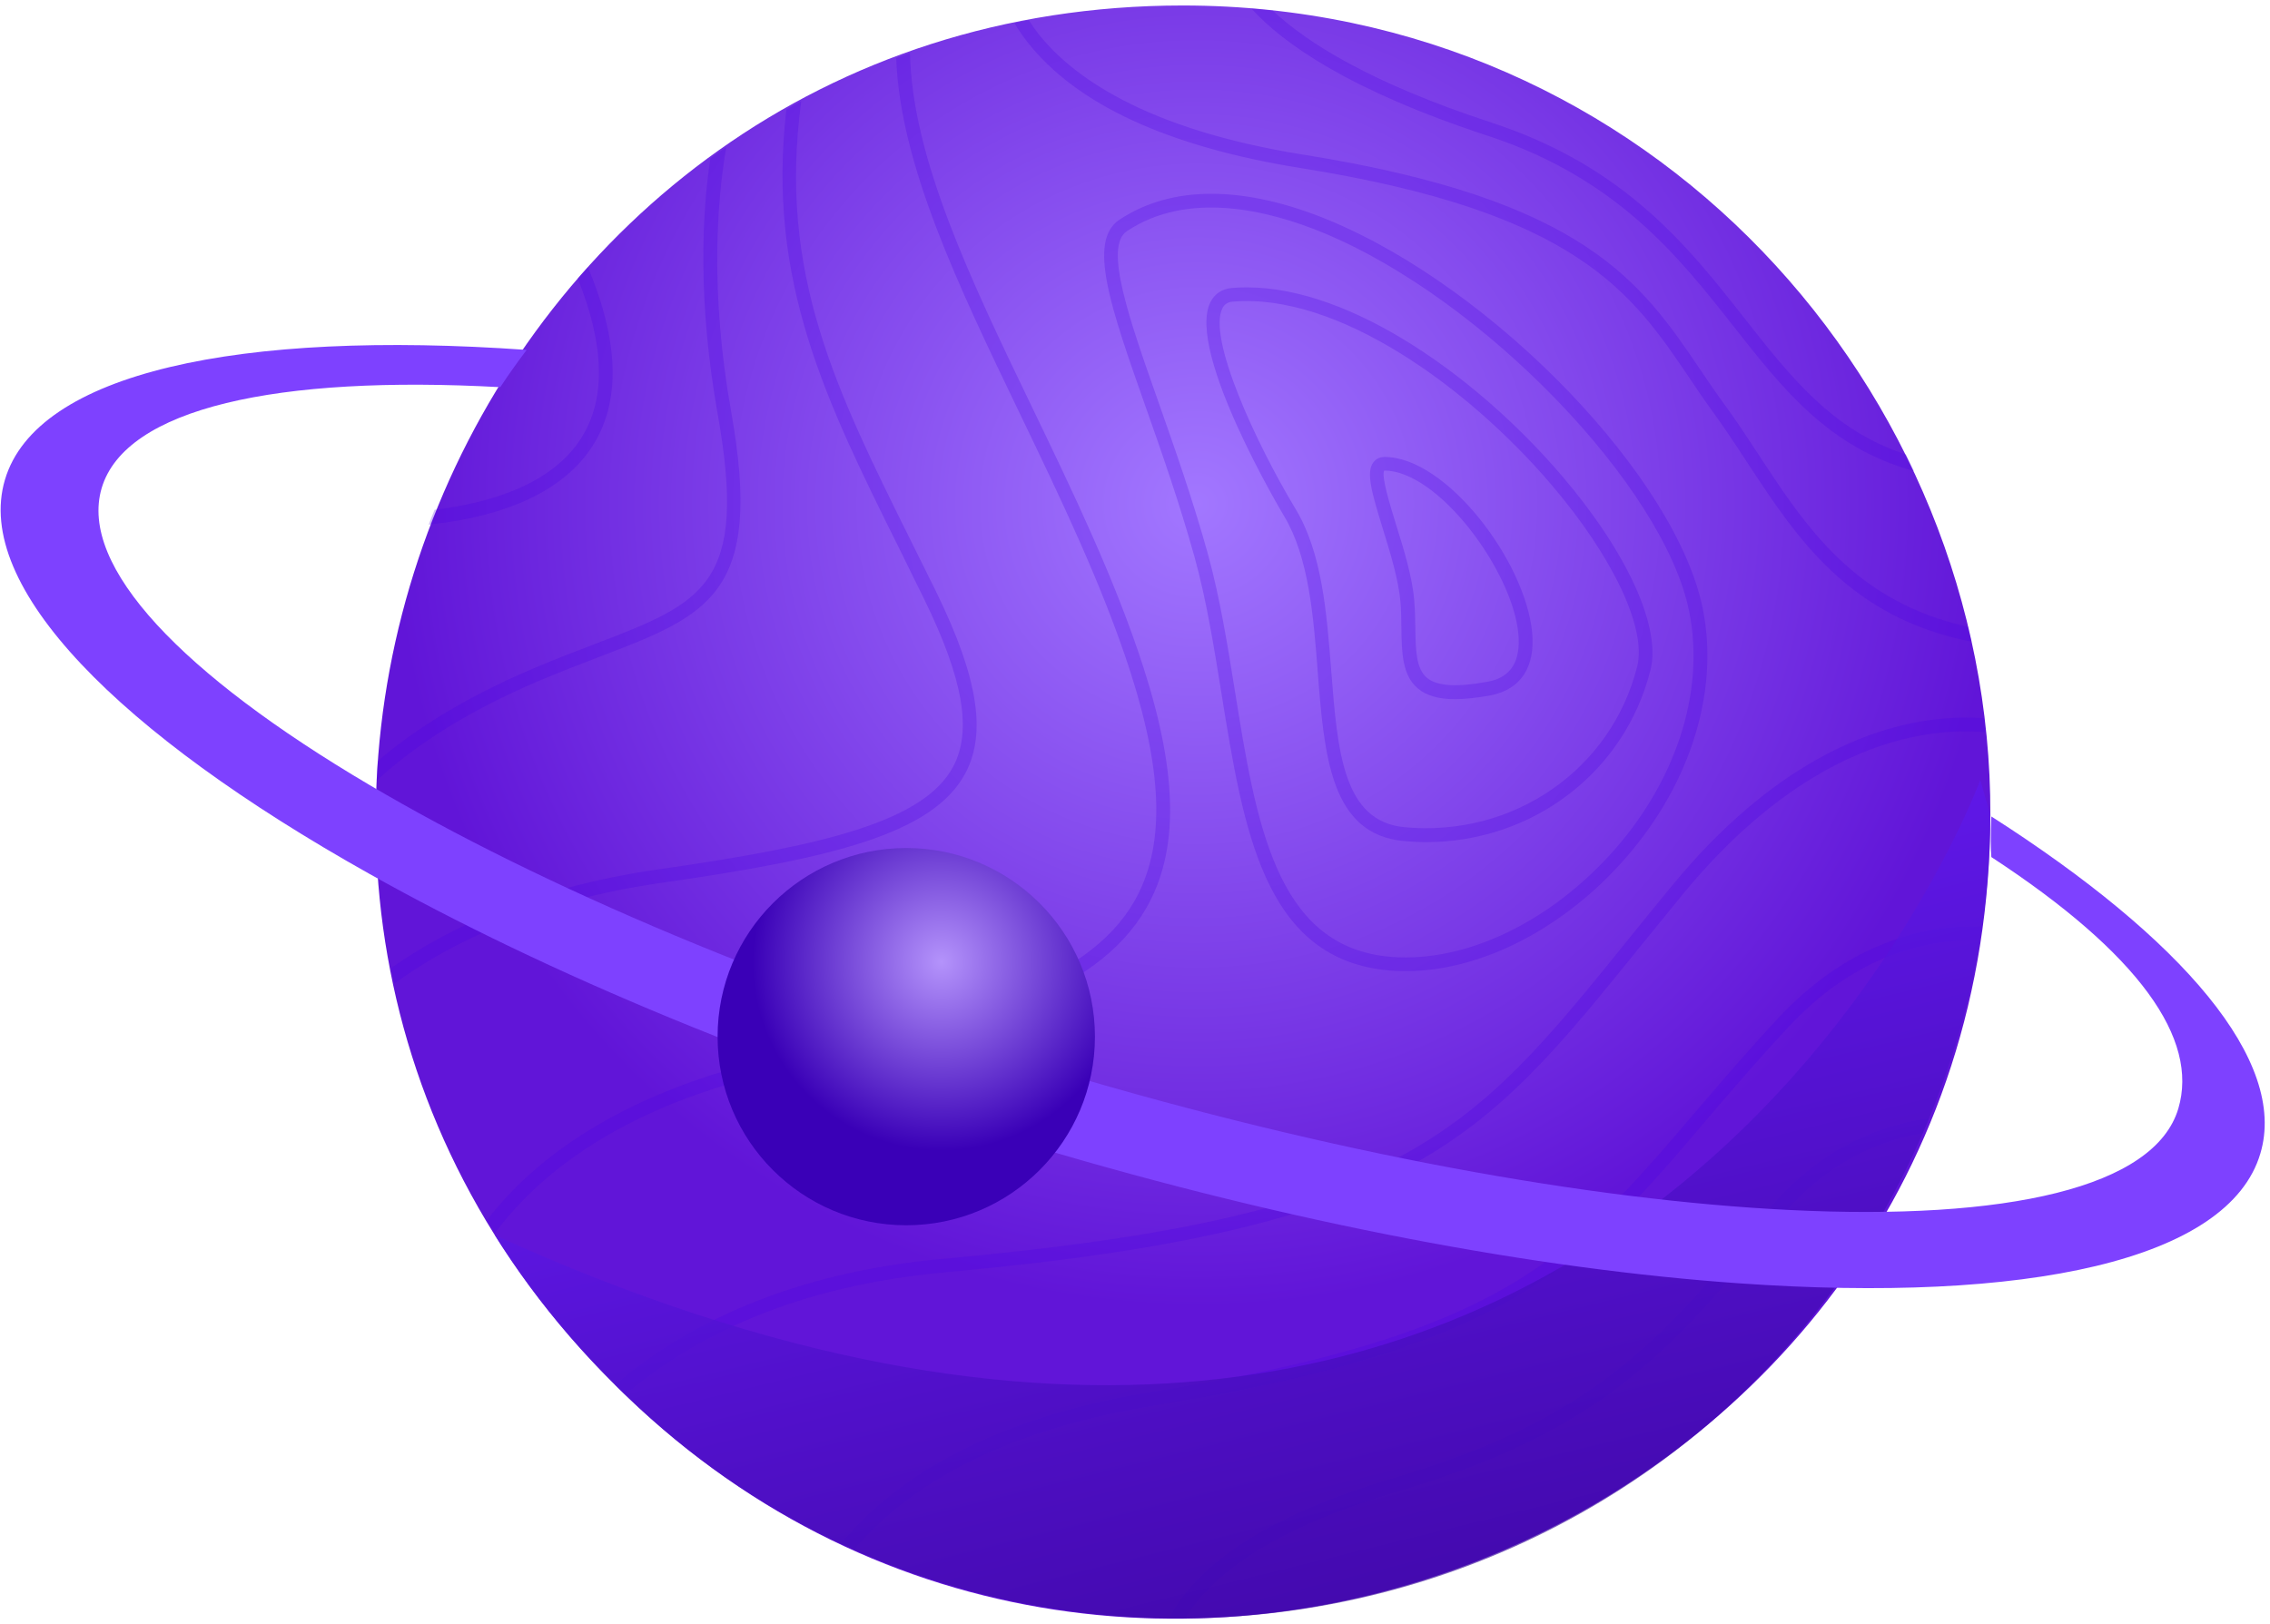 <svg width="383" height="274" viewBox="0 0 383 274" fill="none" xmlns="http://www.w3.org/2000/svg">
<path d="M335.82 137.547C335.481 258.641 188.04 317.973 103.799 233.732C17.729 148.498 78.289 0.927 199.54 0.927C278.58 0.927 336.003 66.087 335.82 137.547Z" fill="url(#paint0_radial)"/>
<g opacity="0.5">
<path opacity="0.5" d="M334.983 123.566C332.448 123.357 329.468 123.357 326.149 123.801C315.981 125.134 300.404 130.91 283.937 150.905C281.323 154.094 278.893 157.1 276.514 160.027C250.142 192.673 238.092 207.597 159.419 214.733C134.562 216.981 117.364 225.292 105.445 235.381C104.87 234.832 104.321 234.31 103.772 233.735C115.979 223.332 133.674 214.733 159.21 212.433C236.89 205.376 247.972 191.68 274.711 158.564C277.063 155.636 279.494 152.63 282.134 149.442C299.149 128.767 315.38 122.834 325.992 121.475C329.233 121.057 332.16 121.03 334.696 121.213C334.826 121.998 334.931 122.782 334.983 123.566Z" fill="#4800E2"/>
<path opacity="0.5" d="M334.277 156.368C334.173 157.126 334.068 157.884 333.938 158.616C321.836 158.433 311.041 163.373 301.71 173.383C296.274 179.212 291.621 184.675 287.518 189.484C267.314 213.164 255.107 227.461 195.122 237.132C171.886 240.87 154.792 249.025 144.207 261.362C143.475 261.048 142.743 260.708 142.011 260.368C152.937 247.326 170.658 238.727 194.756 234.858C253.905 225.318 265.223 212.067 285.767 187.994C289.896 183.159 294.575 177.67 300.038 171.815C311.277 159.713 323.535 156.159 334.277 156.368Z" fill="#4800E2"/>
<path opacity="0.5" d="M325.469 188.752C325.13 189.563 324.79 190.399 324.424 191.209C314.675 192.856 306.311 197.979 299.437 206.578C280.722 229.971 268.307 242.046 235.453 251.822C213.236 258.408 203.853 266.668 199.958 273.124H199.54C198.782 273.124 198.05 273.124 197.292 273.097C202.389 263.374 214.987 255.455 234.773 249.574C267 240.008 279.206 228.115 297.607 205.114C306.232 194.372 316.295 190.033 325.469 188.752Z" fill="#4800E2"/>
<path opacity="0.5" d="M193.398 153.257C184.851 168.129 163.444 173.775 131.766 180.701C104.348 186.687 90.417 198.788 83.49 208.119C83.046 207.388 82.602 206.656 82.157 205.924C82.784 205.087 83.49 204.251 84.248 203.362C91.41 195.103 105.393 184.099 131.269 178.427C162.347 171.632 183.309 166.117 191.385 152.107C196.534 143.116 196.325 130.831 190.732 113.424C186.001 98.735 178.892 83.993 172.044 69.748C161.772 48.394 151.839 27.798 151.212 9.789C151.996 9.502 152.754 9.214 153.538 8.927C153.878 26.648 163.81 47.296 174.134 68.729C181.035 83.052 188.17 97.846 192.953 112.718C198.756 130.779 198.913 143.665 193.398 153.257Z" fill="#4800E2"/>
<path opacity="0.5" d="M162.895 130.466C157.485 140.659 140.678 144.841 111.561 148.997C90.39 152.029 75.988 159.086 66.553 165.986C66.37 165.124 66.187 164.235 66.004 163.373C75.701 156.525 90.155 149.703 111.221 146.697C138.927 142.75 155.916 138.647 160.83 129.368C164.019 123.33 162.529 114.626 155.969 101.192C154.531 98.264 153.12 95.415 151.76 92.645C139.398 67.762 129.309 47.453 132.68 18.467C133.517 17.997 134.327 17.526 135.189 17.082C131.269 46.12 140.966 65.671 153.851 91.599C155.237 94.37 156.648 97.219 158.086 100.146C164.986 114.365 166.476 123.696 162.895 130.466Z" fill="#4800E2"/>
<path opacity="0.5" d="M101.159 110.836C98.101 112.013 94.651 113.346 90.966 114.888C76.982 120.821 68.383 127.225 63.548 131.746C63.574 130.649 63.652 129.551 63.731 128.453C68.932 123.957 77.296 118.181 90.077 112.771C93.789 111.202 97.265 109.869 100.349 108.693C118.645 101.688 126.225 98.787 121.102 69.958C117.704 50.825 118.436 36.162 119.848 26.727C120.736 26.073 121.625 25.446 122.54 24.819C120.972 33.914 119.769 49.257 123.376 69.566C128.839 100.251 119.586 103.805 101.159 110.836Z" fill="#4800E2"/>
<path opacity="0.5" d="M99.904 75.367C94.076 84.358 82.131 87.521 72.33 88.54C72.643 87.704 72.983 86.868 73.323 86.031C82.392 84.933 92.9 81.901 97.97 74.086C102.231 67.526 102.074 58.43 97.474 46.982C98.049 46.328 98.598 45.701 99.199 45.074C104.505 57.777 104.74 67.944 99.904 75.367Z" fill="#4800E2"/>
<path opacity="0.5" d="M332.606 108.3C311.905 104.17 303.202 90.866 294.733 77.954C292.93 75.184 291.048 72.335 289.114 69.669C287.65 67.656 286.265 65.617 284.958 63.657C275.261 49.334 266.087 35.795 219.51 28.372C197.084 24.791 181.506 17.603 173.247 6.965C172.437 5.92 171.757 4.9 171.156 3.907C171.966 3.724 172.776 3.567 173.587 3.411C174.057 4.169 174.606 4.926 175.207 5.711C180.67 12.637 192.85 21.785 219.876 26.098C267.446 33.678 276.881 47.609 286.866 62.376C288.173 64.311 289.532 66.323 290.995 68.309C292.982 71.028 294.864 73.903 296.693 76.7C304.718 88.958 312.977 101.556 332.083 105.79C332.24 106.601 332.449 107.437 332.606 108.3Z" fill="#4800E2"/>
<path opacity="0.5" d="M322.934 79.497C308.584 75.576 300.769 65.618 292.562 55.163C283.309 43.401 272.855 30.071 251.004 22.91C227.742 15.277 216.529 7.384 211.118 1.425C212.32 1.529 213.549 1.634 214.751 1.791C220.423 7.149 231.218 13.997 251.709 20.714C274.214 28.085 284.93 41.728 294.366 53.752C302.233 63.762 309.238 72.675 321.575 76.7C322.045 77.615 322.489 78.556 322.934 79.497Z" fill="#4800E2"/>
<path opacity="0.5" d="M287.309 102.786C282.892 80.648 252.233 48.786 224.266 37.181C209.916 31.248 197.684 31.222 188.876 37.077C183.465 40.684 187.36 51.818 193.293 68.651C195.985 76.283 199.017 84.908 201.552 94.03C203.565 101.27 204.846 109.32 206.1 117.083C209.76 139.823 213.21 161.307 233.466 163.686C234.695 163.843 235.949 163.895 237.204 163.895C249.331 163.895 262.792 157.308 273.143 146.069C284.878 133.34 290.184 117.161 287.309 102.786ZM271.417 144.501C260.466 156.368 246.038 162.823 233.727 161.386C215.196 159.216 211.877 138.568 208.374 116.717C207.12 108.876 205.813 100.773 203.774 93.403C201.213 84.202 198.155 75.525 195.462 67.867C190.496 53.779 186.21 41.625 190.13 39.011C200.402 32.163 213.863 35.404 223.351 39.325C250.246 50.459 280.801 82.138 285.009 103.23C287.753 116.874 282.656 132.321 271.417 144.501Z" fill="#4800E2"/>
<path opacity="0.5" d="M263.577 80.36C249.803 64.181 228.37 48.499 210.388 48.499C209.525 48.499 208.715 48.525 207.878 48.603C206.206 48.734 204.951 49.57 204.245 50.956C200.011 59.267 216.504 86.842 216.66 87.104C220.816 94.03 221.6 103.858 222.332 113.372C223.43 127.486 224.476 140.816 236.865 141.94C238.119 142.044 239.374 142.123 240.602 142.123C258.532 142.123 274.136 130.387 278.475 113.058C280.279 105.818 274.581 93.272 263.577 80.36ZM276.227 112.483C271.863 129.864 255.396 141.286 237.048 139.613C226.593 138.673 225.678 126.858 224.606 113.189C223.848 103.413 223.064 93.298 218.595 85.901C211.93 74.845 203.696 57.02 206.258 52.001C206.624 51.322 207.173 50.956 208.035 50.903C225.704 49.413 247.764 65.357 261.8 81.85C272.176 94.03 277.848 106.053 276.227 112.483Z" fill="#4800E2"/>
<path opacity="0.5" d="M258.507 106.731C257.383 94.76 244.053 77.118 233.598 77.118C232.605 77.118 232.03 77.614 231.716 78.032C230.461 79.705 231.402 83.025 233.31 89.219C234.565 93.27 235.976 97.871 236.29 101.582C236.421 103.072 236.421 104.562 236.447 105.999C236.499 110.129 236.577 114.023 239.296 116.245C240.733 117.421 242.772 117.996 245.516 117.996C247.242 117.996 249.254 117.761 251.554 117.343C256.599 116.324 259.056 112.586 258.507 106.731ZM251.162 115.017C245.909 116.01 242.511 115.827 240.786 114.415C238.904 112.873 238.851 109.658 238.799 105.921C238.773 104.457 238.747 102.941 238.616 101.373C238.303 97.4 236.839 92.669 235.532 88.487C234.539 85.246 233.023 80.385 233.546 79.418H233.572C242.667 79.418 255.187 96.328 256.181 106.94C256.625 111.566 254.926 114.285 251.162 115.017Z" fill="#4800E2"/>
</g>
<path opacity="0.65" d="M335.819 137.546C335.793 145.648 335.035 153.855 333.467 162.062C331.611 171.838 328.606 181.613 324.424 191.232C286.394 278.766 171.259 301.218 103.798 233.757C95.774 225.811 89.031 217.317 83.49 208.456C273.926 295.075 334.12 131.639 334.12 131.639L335.819 137.546Z" fill="url(#paint1_linear)"/>
<path d="M335.985 137.79C335.866 140.606 335.866 143.634 335.985 144.644C360.97 160.978 371.023 175.357 367.531 187.092C363.57 200.418 338.585 206.037 301.789 204.197C268.212 202.532 224.83 194.7 178.649 180.901C132.147 167.003 91.29 149.6 62.245 132.42C30.847 113.873 13.241 95.624 17.154 82.372C21.165 68.872 46.793 63.278 84.406 65.341C85.818 63.203 87.304 61.115 88.864 59.051C40.331 55.62 6.184 62.905 0.836 80.955C-4.513 98.98 20.001 123.743 62.344 147.486C92.256 164.268 131.107 180.504 174.589 193.507C218.02 206.485 259.298 214.192 293.42 216.579C341.928 219.985 376.025 212.725 381.373 194.675C386.028 179.111 368.299 158.451 335.985 137.79Z" fill="#7E41FF"/>
<path d="M152.907 206.782C170.488 206.782 184.74 192.53 184.74 174.949C184.74 157.368 170.488 143.116 152.907 143.116C135.326 143.116 121.074 157.368 121.074 174.949C121.074 192.53 135.326 206.782 152.907 206.782Z" fill="url(#paint2_radial)"/>
<defs>
<radialGradient id="paint0_radial" cx="0" cy="0" r="1" gradientUnits="userSpaceOnUse" gradientTransform="translate(201.94 84.852) scale(136.177)">
<stop stop-color="#A277FF"/>
<stop offset="1" stop-color="#6115D8"/>
</radialGradient>
<linearGradient id="paint1_linear" x1="236.609" y1="282.657" x2="202.973" y2="145.791" gradientUnits="userSpaceOnUse">
<stop stop-color="#2E018E"/>
<stop offset="1" stop-color="#651DFF"/>
</linearGradient>
<radialGradient id="paint2_radial" cx="0" cy="0" r="1" gradientUnits="userSpaceOnUse" gradientTransform="translate(158.819 162.35) scale(31.838)">
<stop stop-color="#B493FB"/>
<stop offset="1" stop-color="#3A00B7"/>
</radialGradient>
</defs>
</svg>
